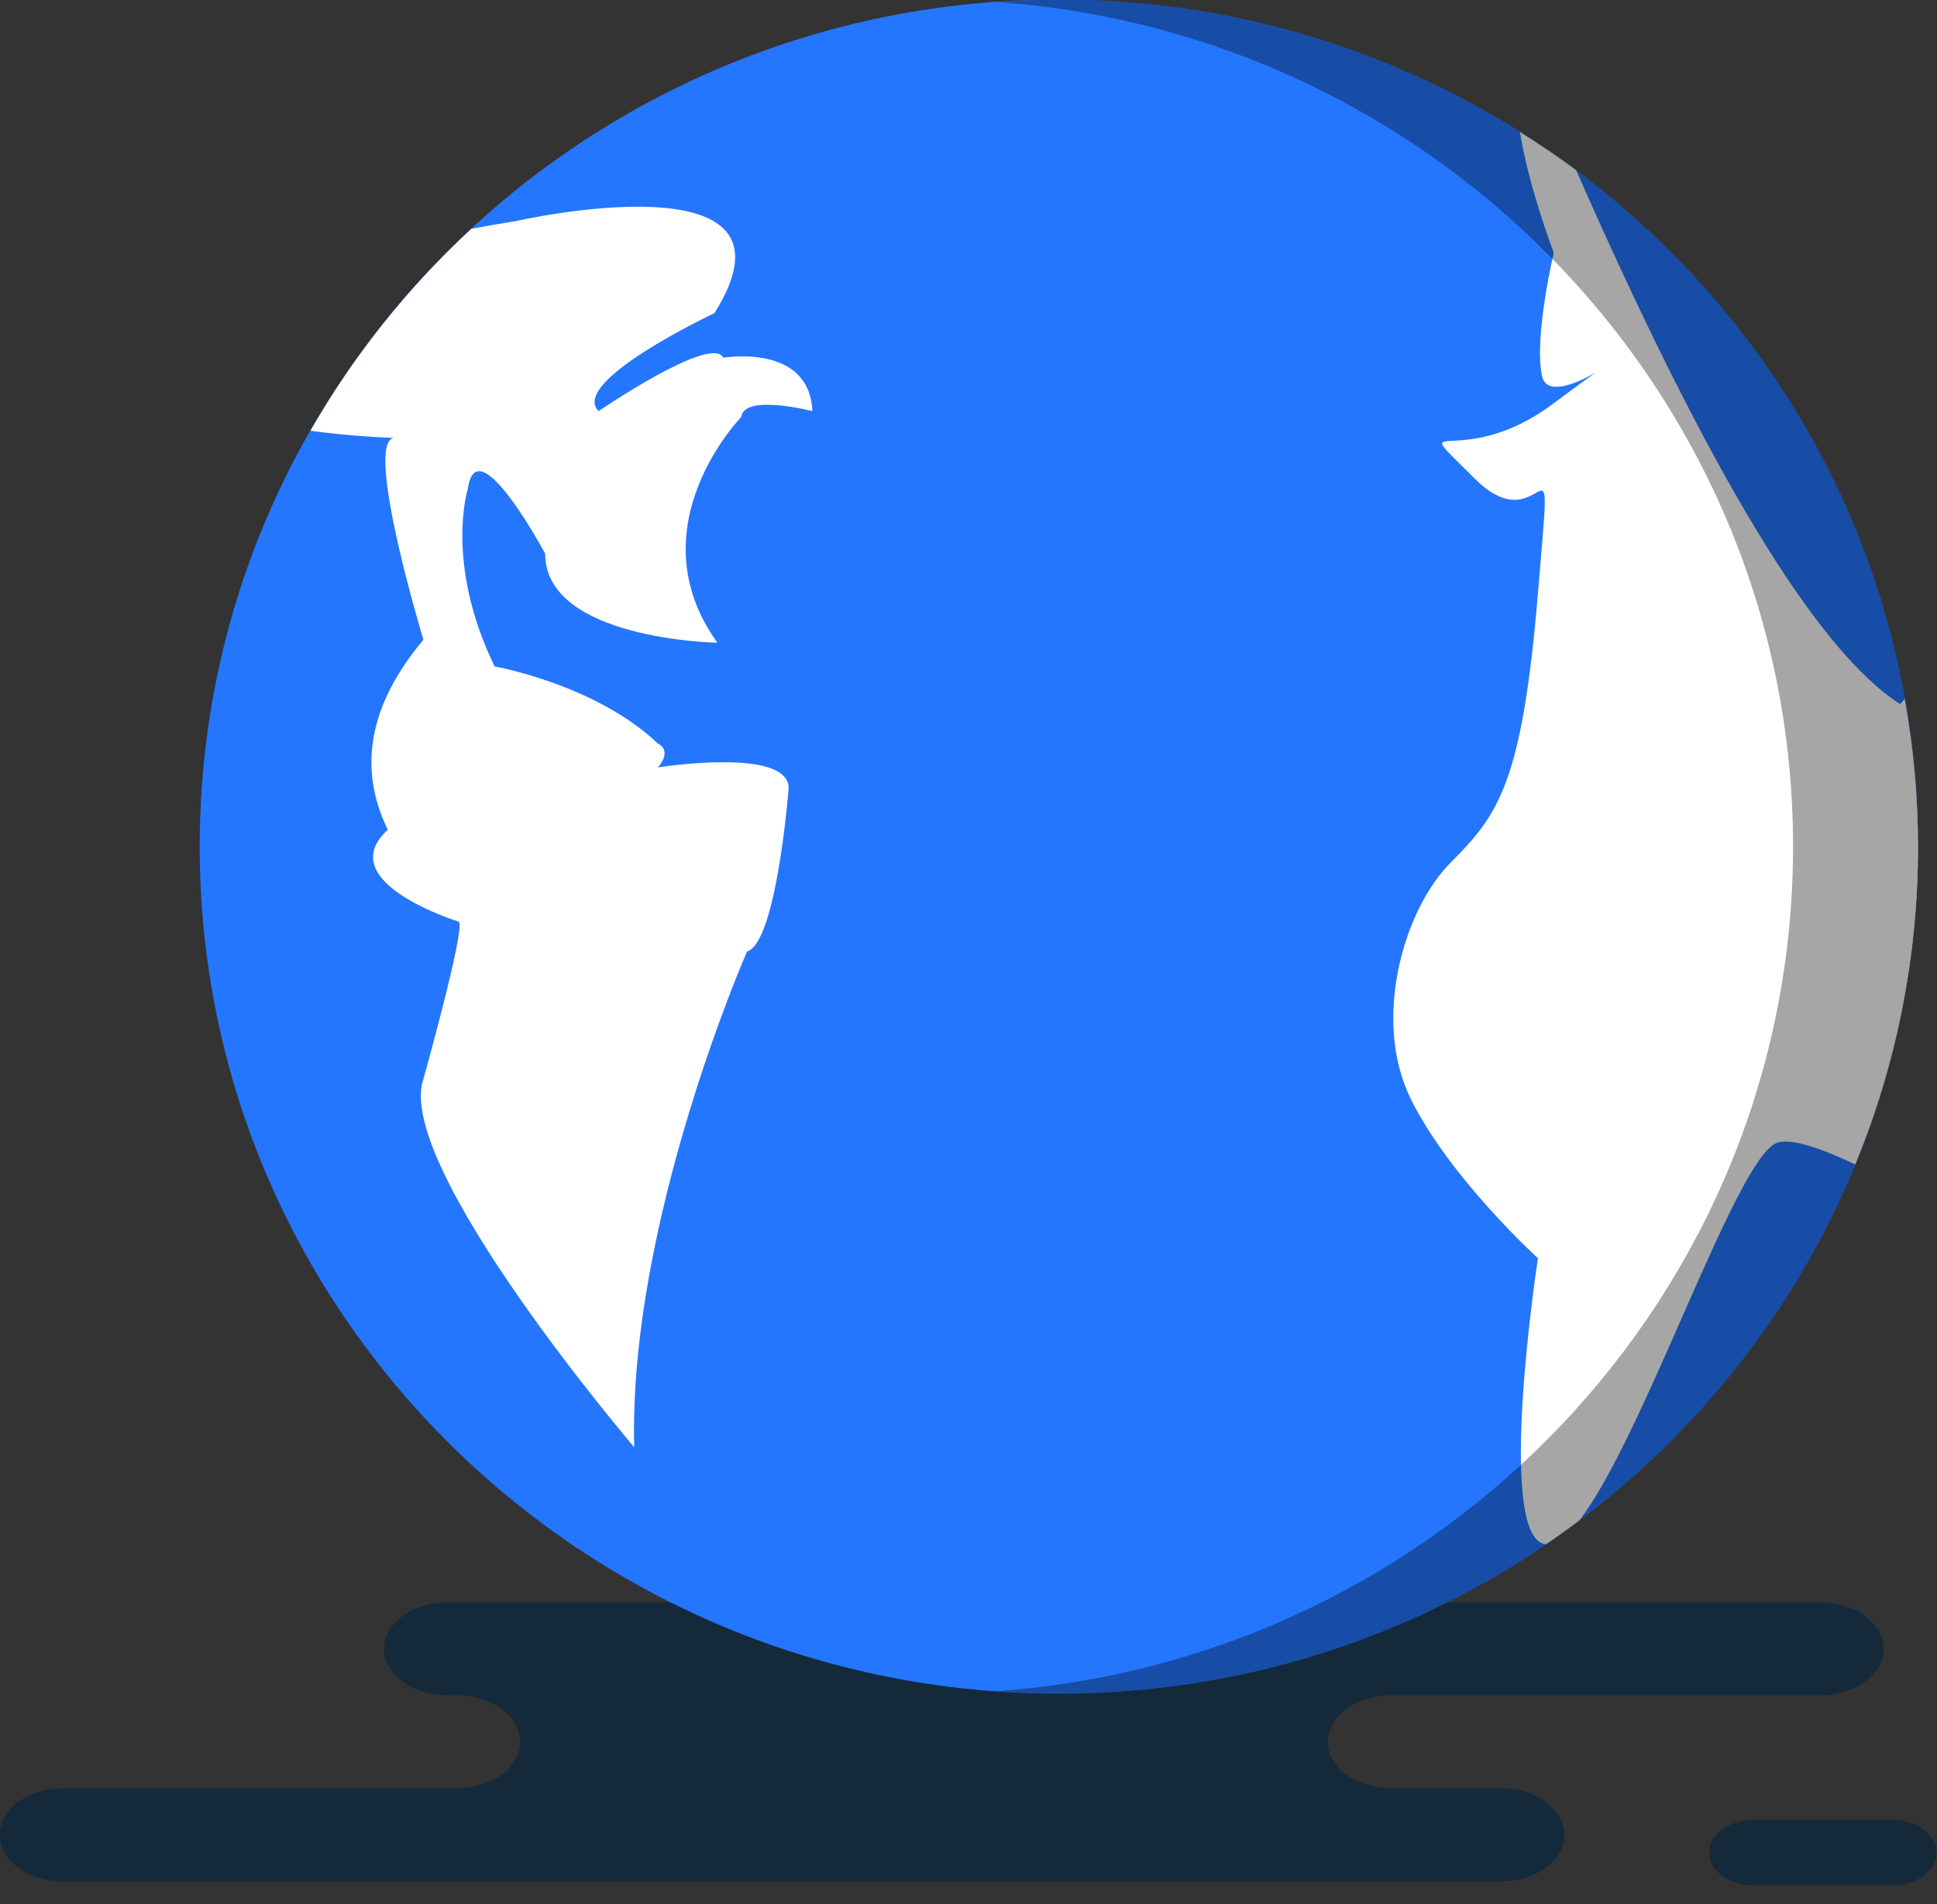 <svg xmlns="http://www.w3.org/2000/svg" xmlns:xlink="http://www.w3.org/1999/xlink" preserveAspectRatio="xMidYMid" width="60" height="59" viewBox="0 0 60 59">
  <rect x="0" y="0" width="60" height="59" fill="#333333" stroke="none"/>
  <defs>
    <style>

      .cls-3 {
        fill: #142a3b;
      }

      .cls-5 {
        fill: #2476ff;
      }

      .cls-6 {
        fill: #ffffff;
      }

      .cls-8 {
        fill: #000000;
        opacity: 0.35;
      }
    </style>
  </defs>
  <g id="group-259svg">
    <path d="M19.532,49.645 C19.532,49.645 13.871,49.645 13.871,49.645 C12.780,49.645 11.894,50.290 11.894,51.086 C11.894,51.882 12.780,52.526 13.871,52.526 C13.871,52.526 14.135,52.526 14.135,52.526 C15.227,52.526 16.111,53.172 16.111,53.967 C16.111,54.763 15.227,55.407 14.135,55.407 C14.135,55.407 1.966,55.407 1.966,55.407 C0.874,55.407 -0.011,56.053 -0.011,56.848 C-0.011,57.644 0.874,58.289 1.966,58.289 C1.966,58.289 16.590,58.289 16.590,58.289 C16.590,58.289 46.482,58.289 46.482,58.289 C47.573,58.289 48.458,57.644 48.458,56.848 C48.458,56.053 47.573,55.407 46.482,55.407 C46.482,55.407 43.104,55.407 43.104,55.407 C42.014,55.407 41.129,54.763 41.129,53.967 C41.129,53.172 42.014,52.526 43.104,52.526 C43.104,52.526 56.369,52.526 56.369,52.526 C57.461,52.526 58.346,51.882 58.346,51.086 C58.346,50.290 57.461,49.645 56.369,49.645 C56.369,49.645 55.380,49.645 55.380,49.645 C55.380,49.645 19.532,49.645 19.532,49.645 Z" id="path-1" class="cls-3" fill-rule="evenodd"/>
    <path d="M54.331,58.419 C53.562,58.419 52.938,57.962 52.938,57.399 C52.938,56.837 53.562,56.380 54.331,56.380 C54.331,56.380 58.597,56.380 58.597,56.380 C59.366,56.380 59.989,56.837 59.989,57.399 C59.989,57.962 59.366,58.419 58.597,58.419 C58.597,58.419 54.331,58.419 54.331,58.419 Z" id="path-2" class="cls-3" fill-rule="evenodd"/>
    <path d="M59.412,26.229 C59.412,40.724 47.497,52.474 32.799,52.474 C18.100,52.474 6.186,40.724 6.186,26.229 C6.186,11.735 18.100,-0.015 32.799,-0.015 C47.497,-0.015 59.412,11.735 59.412,26.229 Z" id="path-3" class="cls-5" fill-rule="evenodd"/>
    <path d="M48.824,5.277 C48.261,4.858 47.678,4.464 47.081,4.089 C47.350,5.787 48.129,7.834 48.129,7.834 C48.129,7.834 47.516,10.409 47.761,11.636 C48.006,12.862 51.072,10.286 48.129,12.494 C45.186,14.702 43.469,12.616 45.676,14.824 C47.884,17.032 48.129,12.494 47.639,18.381 C47.147,24.267 46.412,25.248 44.940,26.720 C43.469,28.192 42.487,31.626 43.714,34.078 C44.940,36.531 47.639,38.984 47.639,38.984 C47.639,38.984 46.298,47.702 47.887,47.846 C48.239,47.606 48.586,47.358 48.926,47.102 C50.918,44.513 53.709,36.072 54.997,35.428 C55.387,35.232 56.318,35.536 57.468,36.077 C58.718,33.036 59.412,29.714 59.412,26.229 C59.412,24.669 59.266,23.142 59.001,21.657 C59.001,21.657 58.859,21.814 58.859,21.814 C56.264,20.167 52.897,14.550 48.824,5.277 Z" id="path-4" class="cls-6" fill-rule="evenodd"/>
    <path d="M9.616,13.345 C10.929,13.530 12.195,13.567 12.195,13.567 C11.275,13.751 13.115,19.822 13.115,19.822 C11.442,21.818 11.070,23.780 12.012,25.708 C10.233,27.333 14.219,28.560 14.219,28.560 C14.402,28.836 13.115,33.434 13.115,33.434 C12.195,36.102 19.645,44.840 19.645,44.840 C19.462,37.849 23.141,29.479 23.141,29.479 C24.060,29.204 24.429,24.421 24.429,24.421 C24.429,23.133 20.382,23.777 20.382,23.777 C20.842,23.225 20.382,23.041 20.382,23.041 C18.450,21.201 15.322,20.649 15.322,20.649 C13.759,17.430 14.495,15.131 14.495,15.131 C14.771,13.199 16.887,17.154 16.887,17.154 C16.887,19.822 22.221,19.914 22.221,19.914 C19.645,16.326 22.957,12.923 22.957,12.923 C23.049,12.187 25.164,12.739 25.164,12.739 C25.072,10.623 22.405,11.083 22.405,11.083 C22.037,10.347 18.542,12.739 18.542,12.739 C17.622,11.819 22.129,9.704 22.129,9.704 C25.257,4.737 15.967,6.852 15.967,6.852 C15.483,6.928 15.034,7.008 14.600,7.090 C12.635,8.907 10.950,11.016 9.616,13.345 Z" id="path-5" class="cls-6" fill-rule="evenodd"/>
    <path d="M32.799,-0.015 C32.147,-0.015 31.503,0.015 30.863,0.061 C44.656,1.040 55.541,12.378 55.541,26.229 C55.541,40.082 44.656,51.419 30.863,52.398 C31.503,52.443 32.147,52.474 32.799,52.474 C47.497,52.474 59.412,40.724 59.412,26.229 C59.412,11.735 47.497,-0.015 32.799,-0.015 Z" id="path-6" class="cls-8" fill-rule="evenodd"/>
  </g>
</svg>
